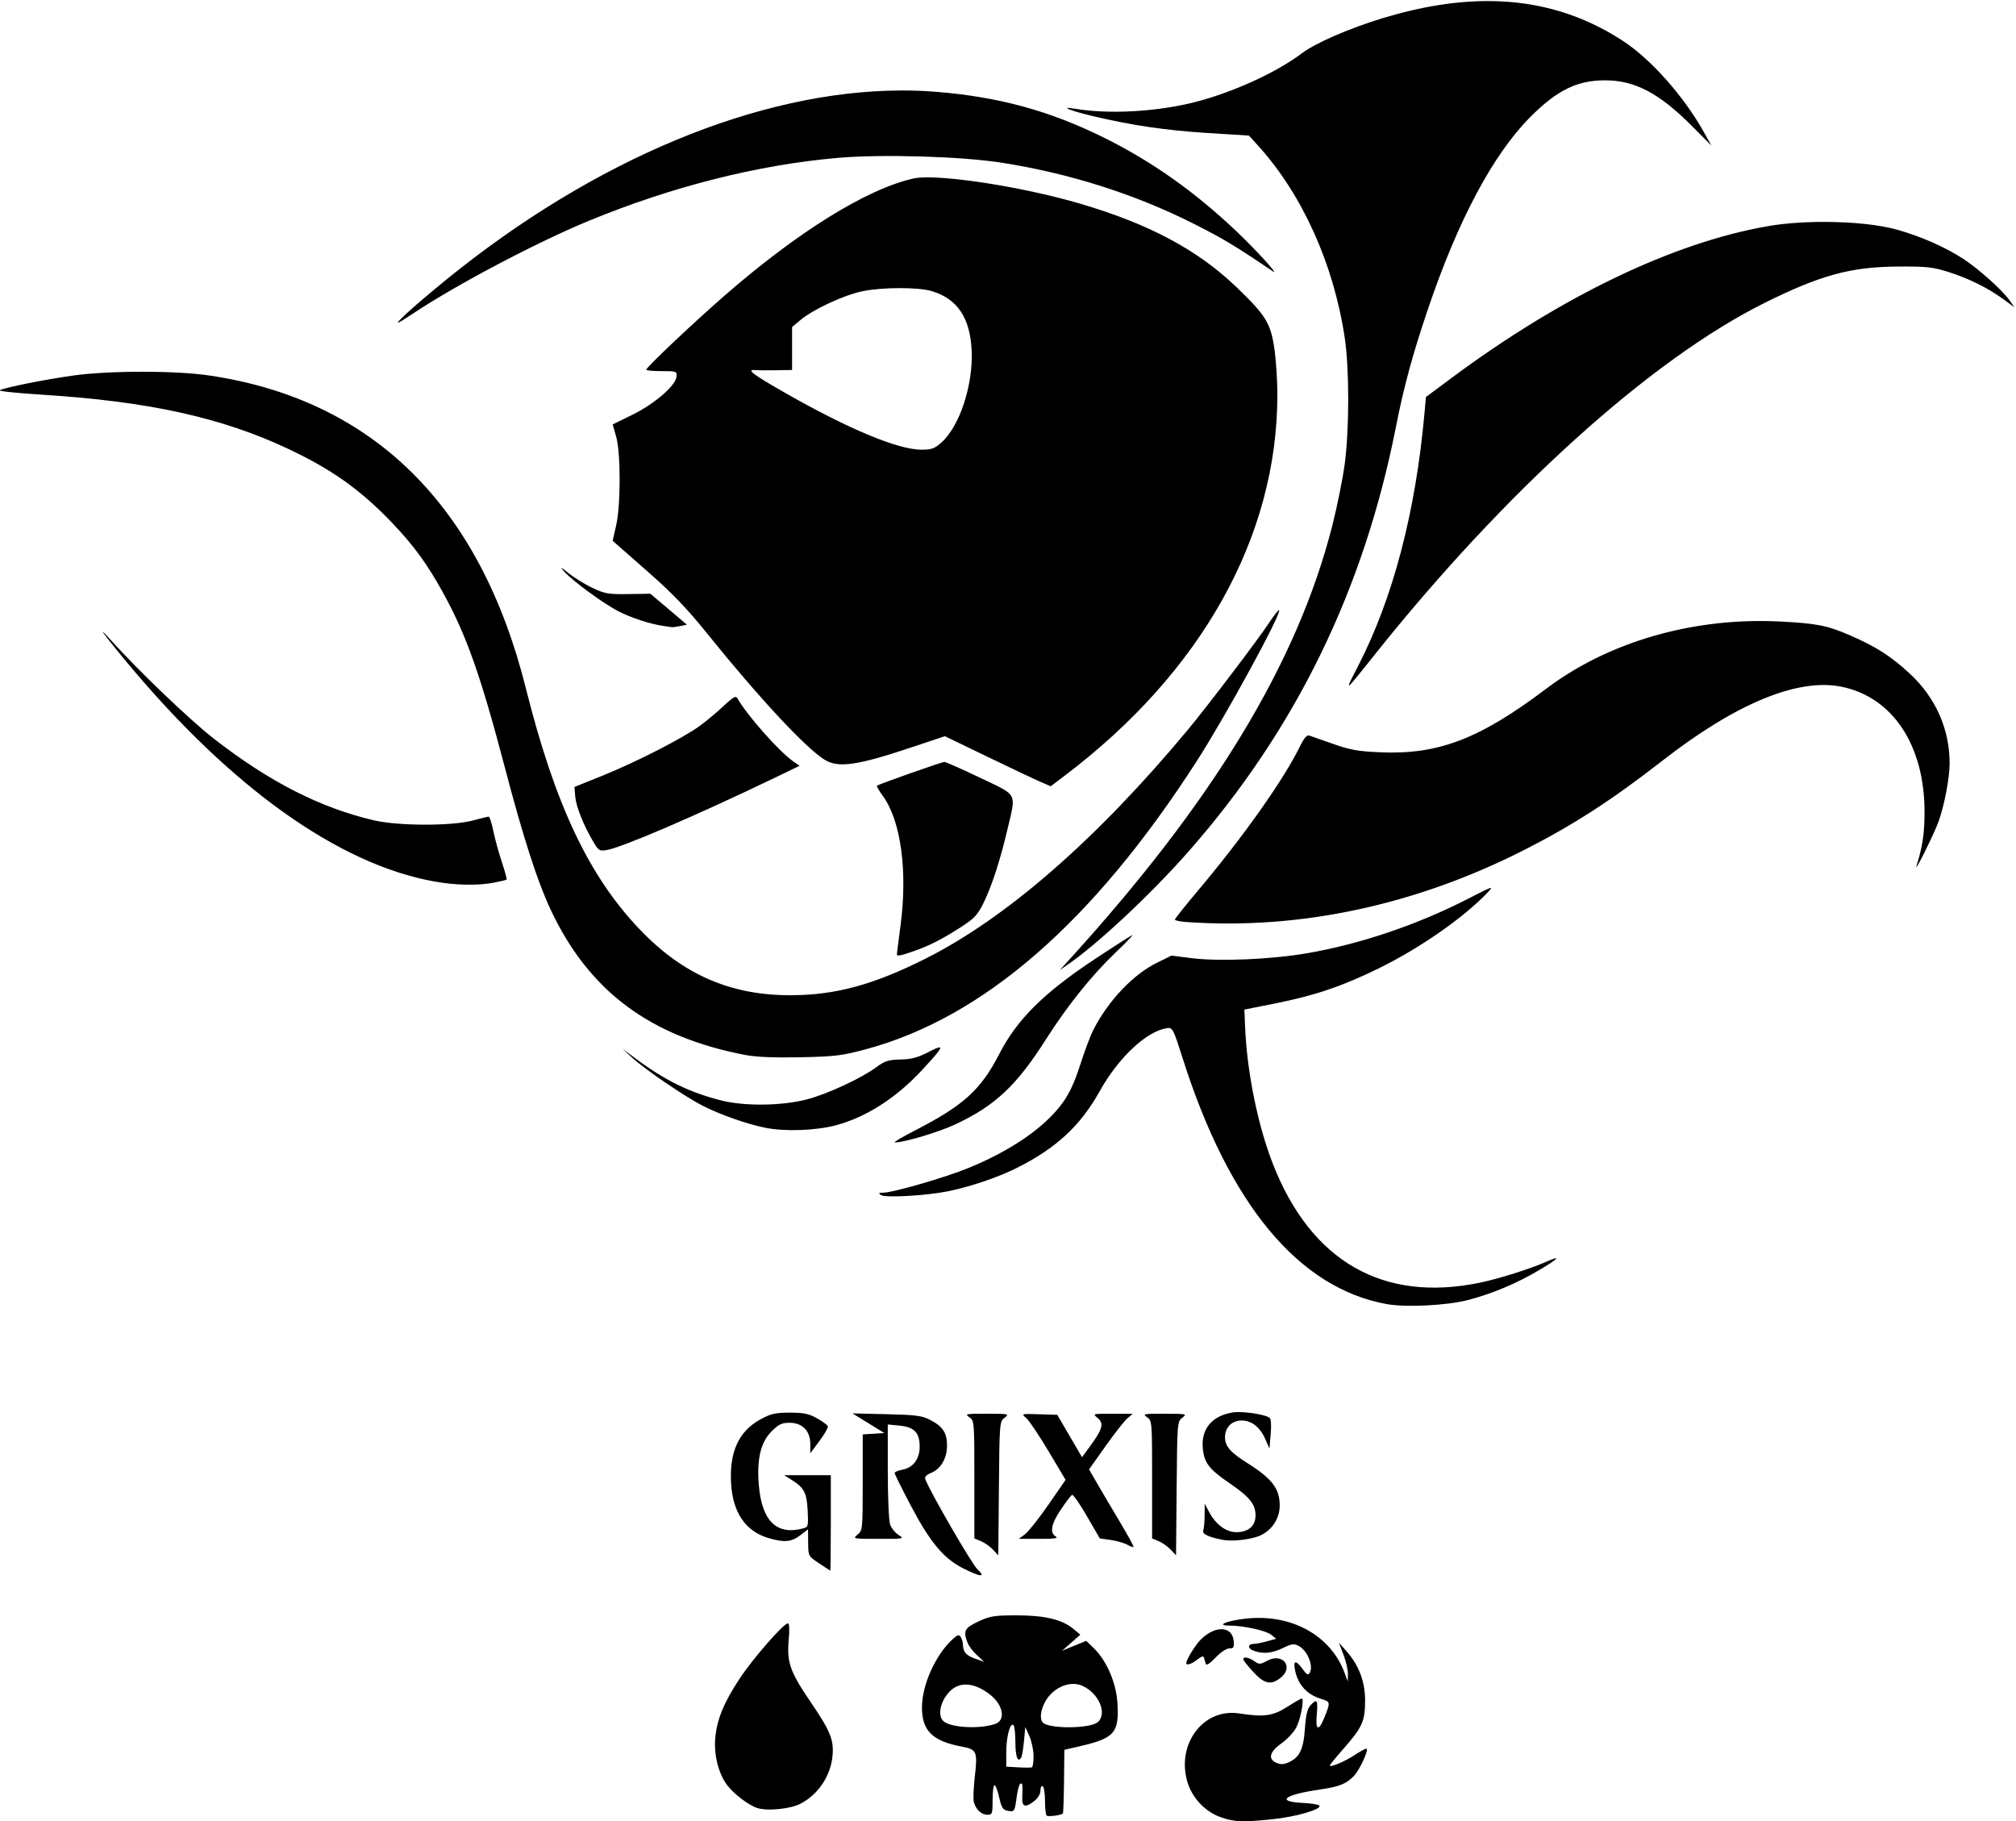 <?xml version="1.0" encoding="UTF-8" standalone="no"?>
<!-- Created with Inkscape (http://www.inkscape.org/) -->

<svg
   xmlns:dc="http://purl.org/dc/elements/1.1/"
   xmlns:cc="http://creativecommons.org/ns#"
   xmlns:rdf="http://www.w3.org/1999/02/22-rdf-syntax-ns#"
   xmlns:svg="http://www.w3.org/2000/svg"
   xmlns="http://www.w3.org/2000/svg"
   xmlns:sodipodi="http://sodipodi.sourceforge.net/DTD/sodipodi-0.dtd"
   xmlns:inkscape="http://www.inkscape.org/namespaces/inkscape"
   width="311.956mm"
   height="281.784mm"
   viewBox="0 0 280.76 253.605"
   version="1.1"
   id="svg5768"
   inkscape:version="0.92.5 (2060ec1f9f, 2020-04-08)"
   sodipodi:docname="grixis.svg">
  <defs
     id="defs5762">
    <inkscape:path-effect
       effect="simplify"
       id="path-effect4565"
       is_visible="true"
       steps="1"
       threshold="0"
       smooth_angles="360"
       helper_size="0"
       simplify_individual_paths="false"
       simplify_just_coalesce="false"
       simplifyindividualpaths="false"
       simplifyJustCoalesce="false" />
    <inkscape:path-effect
       effect="simplify"
       id="path-effect4543"
       is_visible="true"
       steps="1"
       threshold="0"
       smooth_angles="360"
       helper_size="0"
       simplify_individual_paths="false"
       simplify_just_coalesce="false"
       simplifyindividualpaths="false"
       simplifyJustCoalesce="false" />
    <inkscape:path-effect
       effect="simplify"
       id="path-effect8619"
       is_visible="true"
       steps="1"
       threshold="0"
       smooth_angles="360"
       helper_size="0"
       simplify_individual_paths="false"
       simplify_just_coalesce="false"
       simplifyindividualpaths="false"
       simplifyJustCoalesce="false" />
    <inkscape:path-effect
       effect="simplify"
       id="path-effect8615"
       is_visible="true"
       steps="1"
       threshold="0"
       smooth_angles="360"
       helper_size="0"
       simplify_individual_paths="false"
       simplify_just_coalesce="false"
       simplifyindividualpaths="false"
       simplifyJustCoalesce="false" />
    <inkscape:path-effect
       effect="simplify"
       id="path-effect8611"
       is_visible="true"
       steps="1"
       threshold="0"
       smooth_angles="360"
       helper_size="0"
       simplify_individual_paths="false"
       simplify_just_coalesce="false"
       simplifyindividualpaths="false"
       simplifyJustCoalesce="false" />
    <inkscape:path-effect
       effect="simplify"
       id="path-effect8607"
       is_visible="true"
       steps="1"
       threshold="0"
       smooth_angles="360"
       helper_size="0"
       simplify_individual_paths="false"
       simplify_just_coalesce="false"
       simplifyindividualpaths="false"
       simplifyJustCoalesce="false" />
    <inkscape:path-effect
       effect="simplify"
       id="path-effect8600"
       is_visible="true"
       steps="1"
       threshold="0"
       smooth_angles="360"
       helper_size="0"
       simplify_individual_paths="false"
       simplify_just_coalesce="false"
       simplifyindividualpaths="false"
       simplifyJustCoalesce="false" />
    <inkscape:path-effect
       effect="simplify"
       id="path-effect8584"
       is_visible="true"
       steps="1"
       threshold="0"
       smooth_angles="360"
       helper_size="0"
       simplify_individual_paths="false"
       simplify_just_coalesce="false"
       simplifyindividualpaths="false"
       simplifyJustCoalesce="false" />
    <inkscape:path-effect
       effect="simplify"
       id="path-effect8571"
       is_visible="true"
       steps="1"
       threshold="0"
       smooth_angles="360"
       helper_size="0"
       simplify_individual_paths="false"
       simplify_just_coalesce="false"
       simplifyindividualpaths="false"
       simplifyJustCoalesce="false" />
    <inkscape:path-effect
       effect="simplify"
       id="path-effect8556"
       is_visible="true"
       steps="1"
       threshold="0"
       smooth_angles="360"
       helper_size="0"
       simplify_individual_paths="false"
       simplify_just_coalesce="false"
       simplifyindividualpaths="false"
       simplifyJustCoalesce="false" />
    <inkscape:path-effect
       effect="simplify"
       id="path-effect8532"
       is_visible="true"
       steps="1"
       threshold="0"
       smooth_angles="360"
       helper_size="0"
       simplify_individual_paths="false"
       simplify_just_coalesce="false"
       simplifyindividualpaths="false"
       simplifyJustCoalesce="false" />
    <inkscape:path-effect
       effect="simplify"
       id="path-effect8528"
       is_visible="true"
       steps="1"
       threshold="0"
       smooth_angles="360"
       helper_size="0"
       simplify_individual_paths="false"
       simplify_just_coalesce="false"
       simplifyindividualpaths="false"
       simplifyJustCoalesce="false" />
    <inkscape:path-effect
       effect="simplify"
       id="path-effect8524"
       is_visible="true"
       steps="1"
       threshold="0"
       smooth_angles="360"
       helper_size="0"
       simplify_individual_paths="false"
       simplify_just_coalesce="false"
       simplifyindividualpaths="false"
       simplifyJustCoalesce="false" />
    <inkscape:path-effect
       effect="simplify"
       id="path-effect8449"
       is_visible="true"
       steps="1"
       threshold="0"
       smooth_angles="360"
       helper_size="0"
       simplify_individual_paths="false"
       simplify_just_coalesce="false"
       simplifyindividualpaths="false"
       simplifyJustCoalesce="false" />
    <inkscape:path-effect
       effect="simplify"
       id="path-effect8443"
       is_visible="true"
       steps="1"
       threshold="0"
       smooth_angles="360"
       helper_size="0"
       simplify_individual_paths="false"
       simplify_just_coalesce="false"
       simplifyindividualpaths="false"
       simplifyJustCoalesce="false" />
    <inkscape:path-effect
       effect="simplify"
       id="path-effect8434"
       is_visible="true"
       steps="1"
       threshold="0"
       smooth_angles="360"
       helper_size="0"
       simplify_individual_paths="false"
       simplify_just_coalesce="false"
       simplifyindividualpaths="false"
       simplifyJustCoalesce="false" />
    <inkscape:path-effect
       effect="simplify"
       id="path-effect8422"
       is_visible="true"
       steps="1"
       threshold="0"
       smooth_angles="360"
       helper_size="0"
       simplify_individual_paths="false"
       simplify_just_coalesce="false"
       simplifyindividualpaths="false"
       simplifyJustCoalesce="false" />
    <inkscape:path-effect
       effect="simplify"
       id="path-effect8418"
       is_visible="true"
       steps="1"
       threshold="0"
       smooth_angles="360"
       helper_size="0"
       simplify_individual_paths="false"
       simplify_just_coalesce="false"
       simplifyindividualpaths="false"
       simplifyJustCoalesce="false" />
    <inkscape:path-effect
       effect="simplify"
       id="path-effect8413"
       is_visible="true"
       steps="1"
       threshold="0"
       smooth_angles="360"
       helper_size="0"
       simplify_individual_paths="false"
       simplify_just_coalesce="false"
       simplifyindividualpaths="false"
       simplifyJustCoalesce="false" />
    <inkscape:path-effect
       effect="simplify"
       id="path-effect8391"
       is_visible="true"
       steps="1"
       threshold="0"
       smooth_angles="360"
       helper_size="0"
       simplify_individual_paths="false"
       simplify_just_coalesce="false"
       simplifyindividualpaths="false"
       simplifyJustCoalesce="false" />
    <inkscape:path-effect
       effect="simplify"
       id="path-effect8114"
       is_visible="true"
       steps="1"
       threshold="0"
       smooth_angles="360"
       helper_size="0"
       simplify_individual_paths="false"
       simplify_just_coalesce="false"
       simplifyindividualpaths="false"
       simplifyJustCoalesce="false" />
    <inkscape:path-effect
       effect="simplify"
       id="path-effect7808"
       is_visible="true"
       steps="1"
       threshold="0"
       smooth_angles="360"
       helper_size="0"
       simplify_individual_paths="false"
       simplify_just_coalesce="false"
       simplifyindividualpaths="false"
       simplifyJustCoalesce="false" />
    <inkscape:path-effect
       effect="simplify"
       id="path-effect6980"
       is_visible="true"
       steps="1"
       threshold="0"
       smooth_angles="360"
       helper_size="0"
       simplify_individual_paths="false"
       simplify_just_coalesce="false"
       simplifyindividualpaths="false"
       simplifyJustCoalesce="false" />
    <inkscape:path-effect
       effect="simplify"
       id="path-effect6741"
       is_visible="true"
       steps="1"
       threshold="0"
       smooth_angles="360"
       helper_size="0"
       simplify_individual_paths="false"
       simplify_just_coalesce="false"
       simplifyindividualpaths="false"
       simplifyJustCoalesce="false" />
  </defs>
  <sodipodi:namedview
     id="base"
     pagecolor="#ffffff"
     bordercolor="#666666"
     borderopacity="1.0"
     inkscape:pageopacity="0.0"
     inkscape:pageshadow="2"
     inkscape:zoom="0.125"
     inkscape:cx="-548.01222"
     inkscape:cy="-217.27338"
     inkscape:document-units="mm"
     inkscape:current-layer="layer1"
     showgrid="false"
     inkscape:window-width="1920"
     inkscape:window-height="1020"
     inkscape:window-x="0"
     inkscape:window-y="0"
     inkscape:window-maximized="1"
     units="mm"
     scale-x="0.9"
     showborder="true"
     inkscape:snap-global="false" />
  <g
     inkscape:label="Layer 1"
     inkscape:groupmode="layer"
     id="layer1"
     transform="translate(-117.593,283.158)">
    <g
       id="g7792">
      <path
         id="path7362"
         transform="scale(0.238)"
         d="m 1219.398,-363.531 c -1.423,-0.024 -2.694,0.03 -3.693,0.18 -12.324,1.848 -18.898,9.633 -17.799,21.076 0.813,8.455 3.689,12.2 15.627,20.348 11.721,7.999 15.24,12.352 15.24,18.846 0,6.17 -4.178,9.82 -11.244,9.82 -6.015,0 -12.07,-4.491 -15.947,-11.828 l -2.557,-4.838 -0.059,6.891 c -0.032,3.79 -0.401,7.779 -0.816,8.865 -0.75,1.954 3.234,3.837 11.424,5.396 5.968,1.136 17.292,-0.245 22.352,-2.727 6.757,-3.314 10.982,-9.992 10.982,-17.357 0,-9.858 -4.463,-15.726 -18.834,-24.77 -10.141,-6.382 -13.166,-9.878 -13.166,-15.217 0,-5.789 3.989,-9.75 9.82,-9.75 5.749,0 10.704,3.927 13.764,10.908 l 2.416,5.512 0.727,-8.543 c 0.449,-5.266 0.194,-8.913 -0.666,-9.508 -2.36,-1.632 -11.403,-3.202 -17.57,-3.305 z m -263.156,0.34 c -8.567,0.007 -11.037,0.576 -17.236,3.969 -12.637,6.915 -18.142,18.899 -17.139,37.295 0.927,16.989 8.392,28.048 21.617,32.023 9.354,2.812 13.623,2.468 18.846,-1.516 l 4.578,-3.492 0.072,7.826 c 0.072,7.812 0.082,7.83 6.332,12.014 l 0.004,0.002 c 3.443,2.305 6.409,4.255 6.594,4.334 0.181,0.079 0.332,-12.457 0.332,-27.857 v -28 l -13.666,0.004 -13.668,0.004 4,2.471 c 7.68,4.744 9.255,7.661 9.783,18.113 0.467,9.236 0.343,9.731 -2.646,10.531 -15.541,4.161 -24.17,-4.279 -25.928,-25.359 -1.265,-15.17 1.076,-25.032 7.461,-31.416 4.194,-4.194 5.927,-5.016 10.57,-5.016 7.46,0 12.094,4.764 12.094,12.436 v 5.379 l 5.355,-7.176 c 2.945,-3.947 5.148,-7.806 4.9,-8.574 -0.249,-0.768 -3.107,-2.883 -6.354,-4.699 -4.824,-2.699 -7.729,-3.303 -15.902,-3.295 z m 36.666,0.434 9.332,5.748 9.334,5.748 -6.334,0.406 -6.332,0.406 v 28.047 c 0,27.455 -0.063,28.099 -3,30.549 -2.969,2.478 -2.844,2.503 12.332,2.512 14.945,0.009 15.243,-0.047 11.697,-2.246 -2.001,-1.241 -4.251,-4.015 -5,-6.164 -0.756,-2.168 -1.363,-16.061 -1.363,-31.211 v -27.305 l 6.916,0.664 c 8.587,0.825 11.75,4.141 11.75,12.311 0,7.191 -3.809,12.291 -10.057,13.463 -2.535,0.476 -4.609,1.354 -4.609,1.951 0,0.598 4.256,9.173 9.457,19.057 11.326,21.523 19.311,31.071 30.781,36.803 10.301,5.148 13.333,5.305 8.148,0.424 -3.203,-3.015 -27.515,-45.025 -30.371,-52.477 -0.587,-1.532 0.383,-2.64 3.406,-3.893 5.665,-2.346 9.24,-8.526 9.24,-16 0.01,-7.358 -2.431,-11.089 -9.75,-14.922 -4.862,-2.546 -8.147,-2.982 -25.578,-3.396 z m 78.703,0.193 c -12.411,-0.028 -13.1,0.108 -10.334,2.045 2.922,2.054 2.963,2.439 2.963,36.506 v 34.428 l 3.869,1.604 c 2.127,0.881 5.277,3.102 7,4.936 l 3.133,3.336 0.35,-39.109 c 0.347,-38.717 0.379,-39.131 3.332,-41.412 2.886,-2.228 2.55,-2.303 -10.312,-2.332 z m 104,0 c -12.411,-0.028 -13.1,0.108 -10.334,2.045 2.922,2.054 2.963,2.439 2.963,36.506 v 34.428 l 3.869,1.604 c 2.127,0.881 5.277,3.102 7,4.936 l 3.133,3.336 0.35,-39.109 c 0.347,-38.717 0.379,-39.131 3.332,-41.412 2.886,-2.228 2.55,-2.303 -10.312,-2.332 z m -30.517,0.014 c -11.657,-0.044 -11.774,-0.011 -8.799,2.398 3.844,3.113 3.027,6.461 -3.894,15.969 l -5.154,7.08 -7.252,-12.412 -7.254,-12.412 -10.582,-0.328 c -10.566,-0.327 -10.579,-0.323 -7.574,2.223 1.655,1.402 7.514,10.113 13.02,19.357 l 10.01,16.809 -10.066,14.559 c -5.537,8.007 -11.695,15.776 -13.686,17.262 l -3.621,2.701 12,0.002 c 8.788,10e-4 11.377,-0.362 9.668,-1.357 -3.728,-2.171 -2.734,-7.452 2.992,-15.885 2.93,-4.314 5.83,-8.155 6.445,-8.535 0.615,-0.38 4.531,5.207 8.701,12.416 l 7.58,13.107 6.307,0.883 c 3.469,0.486 7.806,1.713 9.639,2.727 1.832,1.013 3.542,1.629 3.803,1.369 0.26,-0.26 -3.404,-6.96 -8.143,-14.891 -4.738,-7.93 -10.702,-18.032 -13.252,-22.449 l -4.635,-8.031 9.707,-13.695 c 5.339,-7.532 11.091,-14.848 12.781,-16.258 l 3.074,-2.562 z m -56.186,117.961 c -13.124,0.006 -15.474,0.384 -22.334,3.594 -8.117,3.797 -8.97,5.465 -6.34,12.383 0.729,1.919 3.219,5.218 5.533,7.332 l 4.207,3.844 -5.002,-1.721 c -5.427,-1.866 -7.335,-3.955 -7.399,-8.104 -0.023,-1.467 -0.6,-3.552 -1.283,-4.633 -1.046,-1.654 -1.811,-1.443 -4.836,1.334 -10.045,9.22 -17.881,26.736 -17.881,39.969 0,13.448 6.18,19.558 22.998,22.736 9.241,1.747 9.628,2.645 7.863,18.322 -0.687,6.084 -0.926,12.384 -0.531,14 1.073,4.418 4.374,7.605 7.877,7.605 2.959,0 3.127,-0.465 3.127,-8.668 0,-4.767 0.504,-8.666 1.121,-8.666 0.617,0 1.845,3.235 2.731,7.189 1.344,6.006 2.152,7.295 4.91,7.822 4.036,0.771 4.185,0.543 5.334,-8.119 0.507,-3.824 1.443,-7.274 2.08,-7.668 1.307,-0.806 1.515,0.589 1.184,7.775 -0.271,5.852 1.732,6.48 7.127,2.236 2.112,-1.662 3.514,-4.085 3.514,-6.078 0,-1.871 0.58,-2.957 1.332,-2.492 0.733,0.453 1.334,4.289 1.334,8.523 0,4.234 0.421,8.12 0.936,8.635 0.825,0.825 8.32,-0.131 9.521,-1.215 0.251,-0.227 0.548,-8.706 0.666,-18.844 l 0.211,-18.432 8,-1.826 c 21.356,-4.874 24.079,-7.874 23.064,-25.396 -0.685,-11.837 -6.275,-24.884 -13.775,-32.154 l -4.502,-4.363 -7.061,2.887 -7.061,2.885 5.334,-4.68 5.332,-4.682 -4,-3.365 c -6.568,-5.524 -16.817,-7.975 -33.332,-7.967 z m 140.469,1.498 c -2.477,0.044 -4.995,0.226 -7.545,0.549 -10.778,1.367 -16.205,3.947 -8.299,3.947 8.1,0 21.372,2.903 24.369,5.33 l 2.939,2.379 -5.299,1.473 c -2.915,0.809 -6.315,1.475 -7.555,1.479 -3.834,0.013 -4.097,2.607 -0.408,4.01 5.45,2.072 10.727,1.588 17.252,-1.582 5.09,-2.473 6.466,-2.663 9.1,-1.254 5.323,2.849 8.971,11.886 6.443,15.957 -0.841,1.355 -1.825,0.786 -4.047,-2.334 -3.794,-5.328 -5.567,-5.245 -4.533,0.211 1.672,8.824 6.89,14.641 15.467,17.244 5.413,1.643 5.45,1.895 1.623,11.26 -3.238,7.924 -5.125,7.061 -4.307,-1.967 0.798,-8.799 0.147,-9.756 -3.723,-5.48 -1.805,1.995 -2.664,5.652 -3.207,13.666 -0.818,12.078 -3.234,16.942 -9.801,19.732 -2.826,1.201 -4.54,1.213 -7.092,0.051 -4.907,-2.236 -3.649,-6.503 3.371,-11.436 3.237,-2.275 7.065,-6.408 8.506,-9.186 2.548,-4.91 4.776,-16.885 3.141,-16.885 -0.448,0 -4.265,2.206 -8.482,4.904 -8.316,5.32 -13.781,6.065 -28.041,3.824 -20.868,-3.279 -36.861,17.712 -30.408,39.91 2.809,9.661 10.633,17.841 20.066,20.979 v 0 c 8.017,2.667 12.249,2.807 29.971,0.988 13.784,-1.414 29.206,-5.965 27.152,-8.012 -0.618,-0.616 -4.975,-1.301 -9.684,-1.523 -15.944,-0.752 -10.825,-4.79 9.893,-7.801 11.631,-1.691 15.798,-3.368 20.244,-8.145 3.424,-3.679 8.878,-15.793 7.109,-15.793 -0.67,0 -3.8,1.713 -6.953,3.805 -5.647,3.746 -14.399,7.402 -14.399,6.014 0,-0.391 3.526,-4.71 7.836,-9.598 11.116,-12.606 12.774,-16.261 12.795,-28.221 0.02,-11.285 -3.632,-20.886 -11.156,-29.332 l -4.158,-4.668 2.676,7.051 c 1.471,3.877 2.632,8.976 2.58,11.332 l -0.094,4.285 -1.774,-4.814 c -7.518,-20.425 -27.627,-32.779 -51.572,-32.35 z m -274.225,3.164 c -2.537,0 -20.521,20.6 -28.324,32.445 -9.319,14.145 -13.293,23.917 -14.229,34.984 -0.809,9.561 1.923,20.399 6.811,27.018 3.875,5.248 12.658,11.964 17.83,13.633 5.844,1.886 19.171,0.566 25.166,-2.492 10.226,-5.217 17.589,-16.018 18.779,-27.547 1,-9.689 -1.028,-14.794 -12.66,-31.85 -12.117,-17.767 -14.095,-23.359 -12.92,-36.525 0.54,-6.051 0.37,-9.666 -0.453,-9.666 z m 254.275,3.455 c -3.552,-0.237 -8.06,1.613 -12.309,5.629 -3.277,3.098 -8.879,12.054 -8.879,14.195 0,1.563 3.091,0.58 6.426,-2.043 2.606,-2.05 3.634,-2.308 3.982,-1 0.259,0.969 0.715,2.544 1.018,3.5 0.346,1.102 2.428,-0.24 5.688,-3.666 2.994,-3.148 6.377,-5.404 8.1,-5.404 2.54,0 2.896,-0.622 2.539,-4.324 -0.418,-4.327 -3.013,-6.65 -6.564,-6.887 z m 13.338,16.574 c -0.738,0.033 -1.191,0.355 -1.191,0.998 0,0.566 2.604,3.867 5.787,7.334 6.532,7.114 10.404,7.969 16.033,3.541 8.002,-6.294 1.291,-14.902 -7.801,-10.006 -4.137,2.228 -4.697,2.246 -7.541,0.254 -2.034,-1.425 -4.056,-2.176 -5.287,-2.121 z m -100.312,15.426 c 1.65,0.041 3.252,0.367 4.738,1 9.75,4.153 15.002,16.158 9.318,21.301 -4.391,3.974 -29.05,4.12 -32.311,0.191 -2.403,-2.896 -0.406,-10.679 4.043,-15.746 3.889,-4.429 9.261,-6.87 14.211,-6.746 z m -62.961,0.361 c 4.384,0.083 9.298,2.17 14.314,6.209 7.261,5.846 8.765,14.488 2.908,16.715 -8.479,3.224 -25.822,2.454 -30.404,-1.35 -4.003,-3.322 -1.913,-12.527 4.111,-18.109 2.57,-2.382 5.66,-3.529 9.07,-3.465 z m 27.172,23.477 c 0.125,0.004 0.249,0.042 0.373,0.119 0.662,0.409 1.203,4.873 1.203,9.92 0,8.673 1.389,12.483 3.377,9.266 0.491,-0.795 1.235,-5.156 1.65,-9.689 l 0.758,-8.242 2.406,5.334 c 1.323,2.932 2.399,8.144 2.441,11.584 v 0.002 0.002 c 0.019,3.438 -0.415,6.435 -0.965,6.662 -0.55,0.23 -4.15,0.235 -8,0.014 l -7,-0.404 v -8.398 c 0,-8.392 1.883,-16.233 3.756,-16.168 z"
         style="fill:#000000;stroke-width:1.333"
         inkscape:connector-curvature="0" />
      <path
         id="path7298"
         transform="scale(0.238)"
         d="m 1366.4,-1189.107 c -19.564,-0.211 -40.485,3.102 -62.965,9.916 -19.864,6.021 -39.593,14.596 -47.703,20.734 -14.714,11.137 -40.632,22.939 -62.557,28.486 -22.479,5.688 -50.356,7.2 -70.268,3.814 -9.434,-1.604 -2.446,1.255 10.607,4.34 23.262,5.497 42.905,8.381 67.543,9.916 l 23.85,1.486 5.07,5.576 c 26.1,28.699 44.532,69.501 51.006,112.91 2.704,18.132 2.683,53.223 -0.043,73.744 -1.15,8.659 -4.445,24.965 -7.32,36.234 -20.483,80.285 -69.962,161.746 -154.623,254.57 l -4.756,5.217 4.666,-3.207 c 17.471,-12.007 48.834,-41.36 70.523,-66.006 62.734,-71.284 102.655,-152.97 121.477,-248.553 4.658,-23.656 9.652,-42.048 18.645,-68.668 17.64,-52.219 38.178,-90.787 60.018,-112.705 15.539,-15.594 27.204,-21.357 43.398,-21.441 17.591,-0.092 31.876,7.385 51.232,26.812 l 11.293,11.334 -4.482,-8 c -11.633,-20.763 -30.712,-42.31 -46.891,-52.955 -23.431,-15.416 -49.127,-23.249 -77.721,-23.557 z m -345.168,52.309 c -83.015,0.265 -179.254,40.107 -266.324,110.938 -8.433,6.86 -18.635,15.542 -22.668,19.293 v 0 c -7.983,7.423 -7.213,7.417 4,-0.029 25.371,-16.848 72.408,-41.613 102.668,-54.055 48.603,-19.983 98.424,-32.577 145.205,-36.703 25.393,-2.24 71.738,-0.928 95.336,2.699 40.02,6.152 78.763,18.442 113.459,35.99 17.195,8.696 24.613,13.164 46,27.703 4.189,2.847 -9.49,-12.209 -21.197,-23.332 -24.482,-23.261 -49.593,-41.013 -77.709,-54.938 -31.654,-15.676 -61.504,-23.835 -97.963,-26.777 -6.832,-0.551 -13.771,-0.814 -20.807,-0.791 z m 15.992,50.842 c -3.634,-0.014 -6.581,0.195 -8.652,0.658 -27.42,6.128 -68.13,31.459 -111.459,69.352 -18.462,16.145 -44.863,41.168 -44.863,42.522 -4.2e-4,0.457 4.05,0.83 9,0.83 8.795,0 8.993,0.076 8.678,3.334 -0.504,5.219 -12.952,15.913 -25.906,22.26 l -11.418,5.596 2.018,7.072 c 2.735,9.62 2.741,40.004 0,52.043 l -2.041,8.971 19.805,17.387 c 15.171,13.318 23.509,21.984 35.633,37.029 30.327,37.639 57.73,67.056 68.686,73.736 8.089,4.932 19.158,3.295 51.904,-7.676 l 18.365,-6.154 24.969,12.061 c 13.732,6.633 27.667,13.226 30.967,14.65 h 0.01 l 6,2.592 7.998,-6.049 c 80.291,-60.709 124.545,-139.834 124.633,-222.852 0.01,-8.433 -0.815,-20.863 -1.83,-27.623 -2.172,-14.465 -4.979,-19.014 -21.682,-35.127 -22.932,-22.124 -51.446,-37.373 -92.231,-49.322 -29.355,-8.601 -68.96,-15.212 -88.582,-15.289 z m 525.867,26.059 c -12.024,-0.082 -24.177,0.706 -34.184,2.426 -55.406,9.523 -121.052,40.995 -185.551,88.955 l -14.885,11.066 -0.809,9.096 c -5.175,58.103 -18.513,108.927 -38.951,148.428 -8.191,15.831 -8.22,15.851 9.283,-6.127 76.582,-96.159 161.94,-173.249 228.531,-206.397 32.654,-16.254 50.371,-21.117 77.713,-21.328 16.781,-0.13 20.654,0.262 29.334,2.965 12.025,3.744 23.646,9.448 32.652,16.027 l 6.65,4.859 -3.016,-4.25 c -4.203,-5.922 -18.198,-18.441 -26.953,-24.109 -10.824,-7.008 -24.916,-13.206 -38.926,-17.119 -10.189,-2.846 -25.432,-4.387 -40.891,-4.492 z m -542.809,38.723 c 7.767,-0.019 15.078,0.579 19.139,1.801 14.792,4.452 22.253,15.489 23.213,34.338 1.038,20.384 -6.974,44.821 -17.814,54.34 -3.954,3.471 -5.741,4.099 -11.625,4.074 -13.665,-0.054 -42.431,-12.031 -79.252,-33 -19.237,-10.955 -23.441,-14.118 -18.035,-13.568 1.283,0.131 6.683,0.168 12,0.084 l 9.666,-0.154 v -12.57 -12.568 l 5,-4.18 c 7.265,-6.071 25.259,-14.452 35.838,-16.693 5.883,-1.246 14.104,-1.883 21.871,-1.902 z m -442.922,48.943 c -14.864,-0.004 -29.879,0.735 -40.453,2.219 -16.806,2.358 -40.152,7.036 -43.023,8.619 -0.929,0.512 10.17,1.673 24.666,2.58 62.384,3.904 105.288,13.349 144.357,31.779 25.488,12.024 42.328,24.029 60.674,43.254 12.556,13.158 20.499,24.038 29.588,40.52 13.861,25.135 22.114,48.466 36.473,103.113 10.64,40.494 18.878,66.066 26.574,82.49 22.393,47.785 58.144,74.498 114.023,85.197 6.273,1.201 16.766,1.638 32,1.328 20.19,-0.41 24.342,-0.906 38,-4.541 69.016,-18.366 133.619,-74.558 194.305,-169.01 16.936,-26.359 49.662,-86.389 48.002,-88.049 -0.312,-0.312 -2.853,2.891 -5.645,7.119 -6.801,10.3 -36.133,48.915 -47.869,63.02 -53.225,63.968 -106.191,110.129 -153.643,133.9 -30.118,15.088 -52.01,21.071 -77.816,21.268 -35.734,0.272 -63.919,-11.969 -89.473,-38.859 -29.679,-31.231 -49.318,-72.948 -66.369,-140.977 -26.716,-106.588 -89.302,-168.464 -184.824,-182.73 -9.969,-1.489 -24.682,-2.236 -39.547,-2.24 z m 245.242,114.773 c -0.145,0.052 0.436,0.779 1.637,2.139 4.86,5.504 23.383,19.042 32.018,23.4 7.582,3.827 18.748,7.435 25.982,8.395 2.2,0.292 4.375,0.62 4.834,0.73 0.458,0.11 2.668,-0.167 4.912,-0.615 l 4.08,-0.816 -10.709,-9.059 -10.707,-9.061 -12.871,0.201 c -11.512,0.18 -13.708,-0.189 -20.779,-3.494 -4.349,-2.032 -10.647,-5.892 -13.998,-8.576 -2.821,-2.26 -4.212,-3.311 -4.398,-3.244 z m 703.527,31.08 c -47.148,-0.418 -92.998,13.765 -127.213,39.576 -38.998,29.42 -63.144,38.684 -97.051,37.236 -13.041,-0.557 -17.613,-1.365 -27.627,-4.887 -6.6,-2.321 -12.909,-4.536 -14.02,-4.922 -1.425,-0.495 -3.082,1.468 -5.629,6.662 -9.527,19.425 -33.184,52.839 -59.543,84.098 -7.411,8.789 -13.475,16.407 -13.475,16.93 0,0.523 3.15,1.172 7,1.441 66.131,4.626 134.002,-9.902 197.666,-42.309 28.595,-14.556 50.962,-29.016 80.668,-52.154 42.967,-33.467 79.24,-48.435 104.758,-43.23 29.938,6.106 48.574,34.219 48.574,73.275 0,12.375 -1.163,20.245 -4.641,31.4 -1.728,5.544 10.462,-18.999 12.914,-26 3.483,-9.944 6.394,-25.396 6.394,-33.936 0,-19.911 -8.162,-38.33 -23.16,-52.266 -11.102,-10.315 -19.904,-15.959 -35.205,-22.574 -13.349,-5.771 -19.513,-6.983 -40.969,-8.062 -3.152,-0.159 -6.3,-0.251 -9.443,-0.279 z m -971.75,6.426 c -0.59,-0.178 4.553,6.441 13.631,17.357 61.208,73.605 124,118.434 180.125,128.598 12.368,2.24 25.406,2.512 34.82,0.727 3.894,-0.739 7.3,-1.56 7.564,-1.826 0.266,-0.266 -0.992,-4.912 -2.797,-10.324 -1.805,-5.412 -4.047,-13.591 -4.982,-18.174 -0.935,-4.583 -2.133,-8.332 -2.66,-8.332 -0.527,0 -4.757,1.021 -9.4,2.27 -12.232,3.289 -43.459,3.231 -57.773,-0.105 -31.428,-7.325 -61.365,-22.599 -93.773,-47.848 -14.03,-10.931 -44.253,-39.861 -60.227,-57.65 -2.805,-3.124 -4.259,-4.61 -4.527,-4.691 z m 370.109,38.021 c -1.121,0.011 -3.036,1.558 -7.137,5.398 -3.912,3.664 -10.18,8.888 -13.93,11.611 -9.776,7.1 -37.115,21.087 -56.516,28.912 l -16.668,6.721 0.449,5.568 c 0.47,5.842 4.685,16.46 10.434,26.277 3.172,5.417 3.718,5.766 7.92,5.084 8.857,-1.437 52.626,-20.252 98.402,-42.301 l 14.539,-7.002 -3.871,-2.699 c -8.178,-5.698 -27.045,-27.034 -32.457,-36.705 -0.312,-0.558 -0.657,-0.87 -1.166,-0.865 z m 122.248,38.004 c -1.536,0 -38.715,13.105 -39.551,13.941 -0.263,0.262 1.371,3.028 3.631,6.146 10.427,14.395 14.425,43.862 10.238,75.471 -1.182,8.925 -2.148,16.575 -2.148,17 0,1.251 1.823,0.92 9.521,-1.729 9.281,-3.193 16.874,-7.053 28.096,-14.281 7.471,-4.812 9.591,-7.043 12.814,-13.49 4.912,-9.827 9.932,-25.155 14.207,-43.381 5.197,-22.152 6.477,-19.716 -15.986,-30.441 -10.641,-5.08 -20.011,-9.236 -20.822,-9.236 z m 319.746,73.762 c -0.632,-0.197 -4.275,1.612 -13.002,6.109 -29.62,15.265 -63.249,26.668 -94.574,32.066 -20.823,3.588 -51.32,4.897 -67.334,2.891 l -12,-1.504 -8.363,4.104 c -14.103,6.918 -28.718,22.348 -37.471,39.561 -1.581,3.11 -5.003,12.242 -7.601,20.295 -3.391,10.504 -6.364,16.869 -10.527,22.523 -10.429,14.167 -29.617,27.399 -54.723,37.736 -13.392,5.514 -44.154,14.443 -49.875,14.477 -2.767,0.016 -3.048,0.289 -1.44,1.393 2.539,1.742 26.571,0.381 39.334,-2.227 13.08,-2.673 29.029,-8.077 40,-13.555 23.131,-11.548 37.391,-24.726 48.666,-44.969 11.108,-19.944 27.841,-35.499 39.748,-36.953 2.854,-0.348 3.506,0.957 8.789,17.623 27.108,85.516 68.009,134.724 119.625,143.918 11.159,1.988 34.977,0.785 47.205,-2.383 13.927,-3.608 28.033,-9.479 40.928,-17.039 12.396,-7.267 14.469,-9.57 4.744,-5.27 -9.162,4.052 -27.409,9.8 -38.371,12.088 -56.783,11.853 -98.988,-12.319 -121.344,-69.498 -8.853,-22.645 -15.178,-53.918 -16.254,-80.369 l -0.404,-9.887 18,-3.59 c 23.334,-4.652 39.282,-10.055 60.668,-20.553 24.3,-11.929 49.776,-29.714 63.906,-44.613 1.343,-1.416 2.049,-2.257 1.67,-2.375 z m -209.756,27.57 c -0.449,0 -10.492,6.409 -22.318,14.24 -29.537,19.56 -45.201,35.113 -55.484,55.094 -10.973,21.319 -20.902,30.306 -49.992,45.252 -7.223,3.711 -12.284,6.742 -11.246,6.738 5.613,-0.028 25.731,-6.059 35.537,-10.654 23.117,-10.833 35.748,-22.689 52.863,-49.623 12.463,-19.612 26.762,-37.453 40.67,-50.74 5.933,-5.668 10.42,-10.307 9.971,-10.307 z m -112.869,65.688 c -0.848,-0.041 -3.022,0.95 -6.426,2.705 -6.315,3.257 -9.975,4.233 -16.41,4.377 -7.097,0.159 -9.128,0.808 -14.199,4.539 -8.899,6.548 -28.575,15.661 -40.584,18.797 -14.565,3.804 -36.358,4.084 -50,0.645 -18.645,-4.701 -32.712,-11.563 -50,-24.391 l -8,-5.936 6,5.484 c 7.518,6.874 31.241,23.003 41.174,27.994 10.806,5.429 26.07,10.765 36.826,12.873 11.3,2.214 28.965,1.591 40.637,-1.434 17.671,-4.579 35.595,-16.01 50.662,-32.307 8.724,-9.436 11.939,-13.27 10.32,-13.348 z"
         style="fill:#000000;stroke-width:1.333"
         inkscape:connector-curvature="0" />
    </g>
  </g>
</svg>
